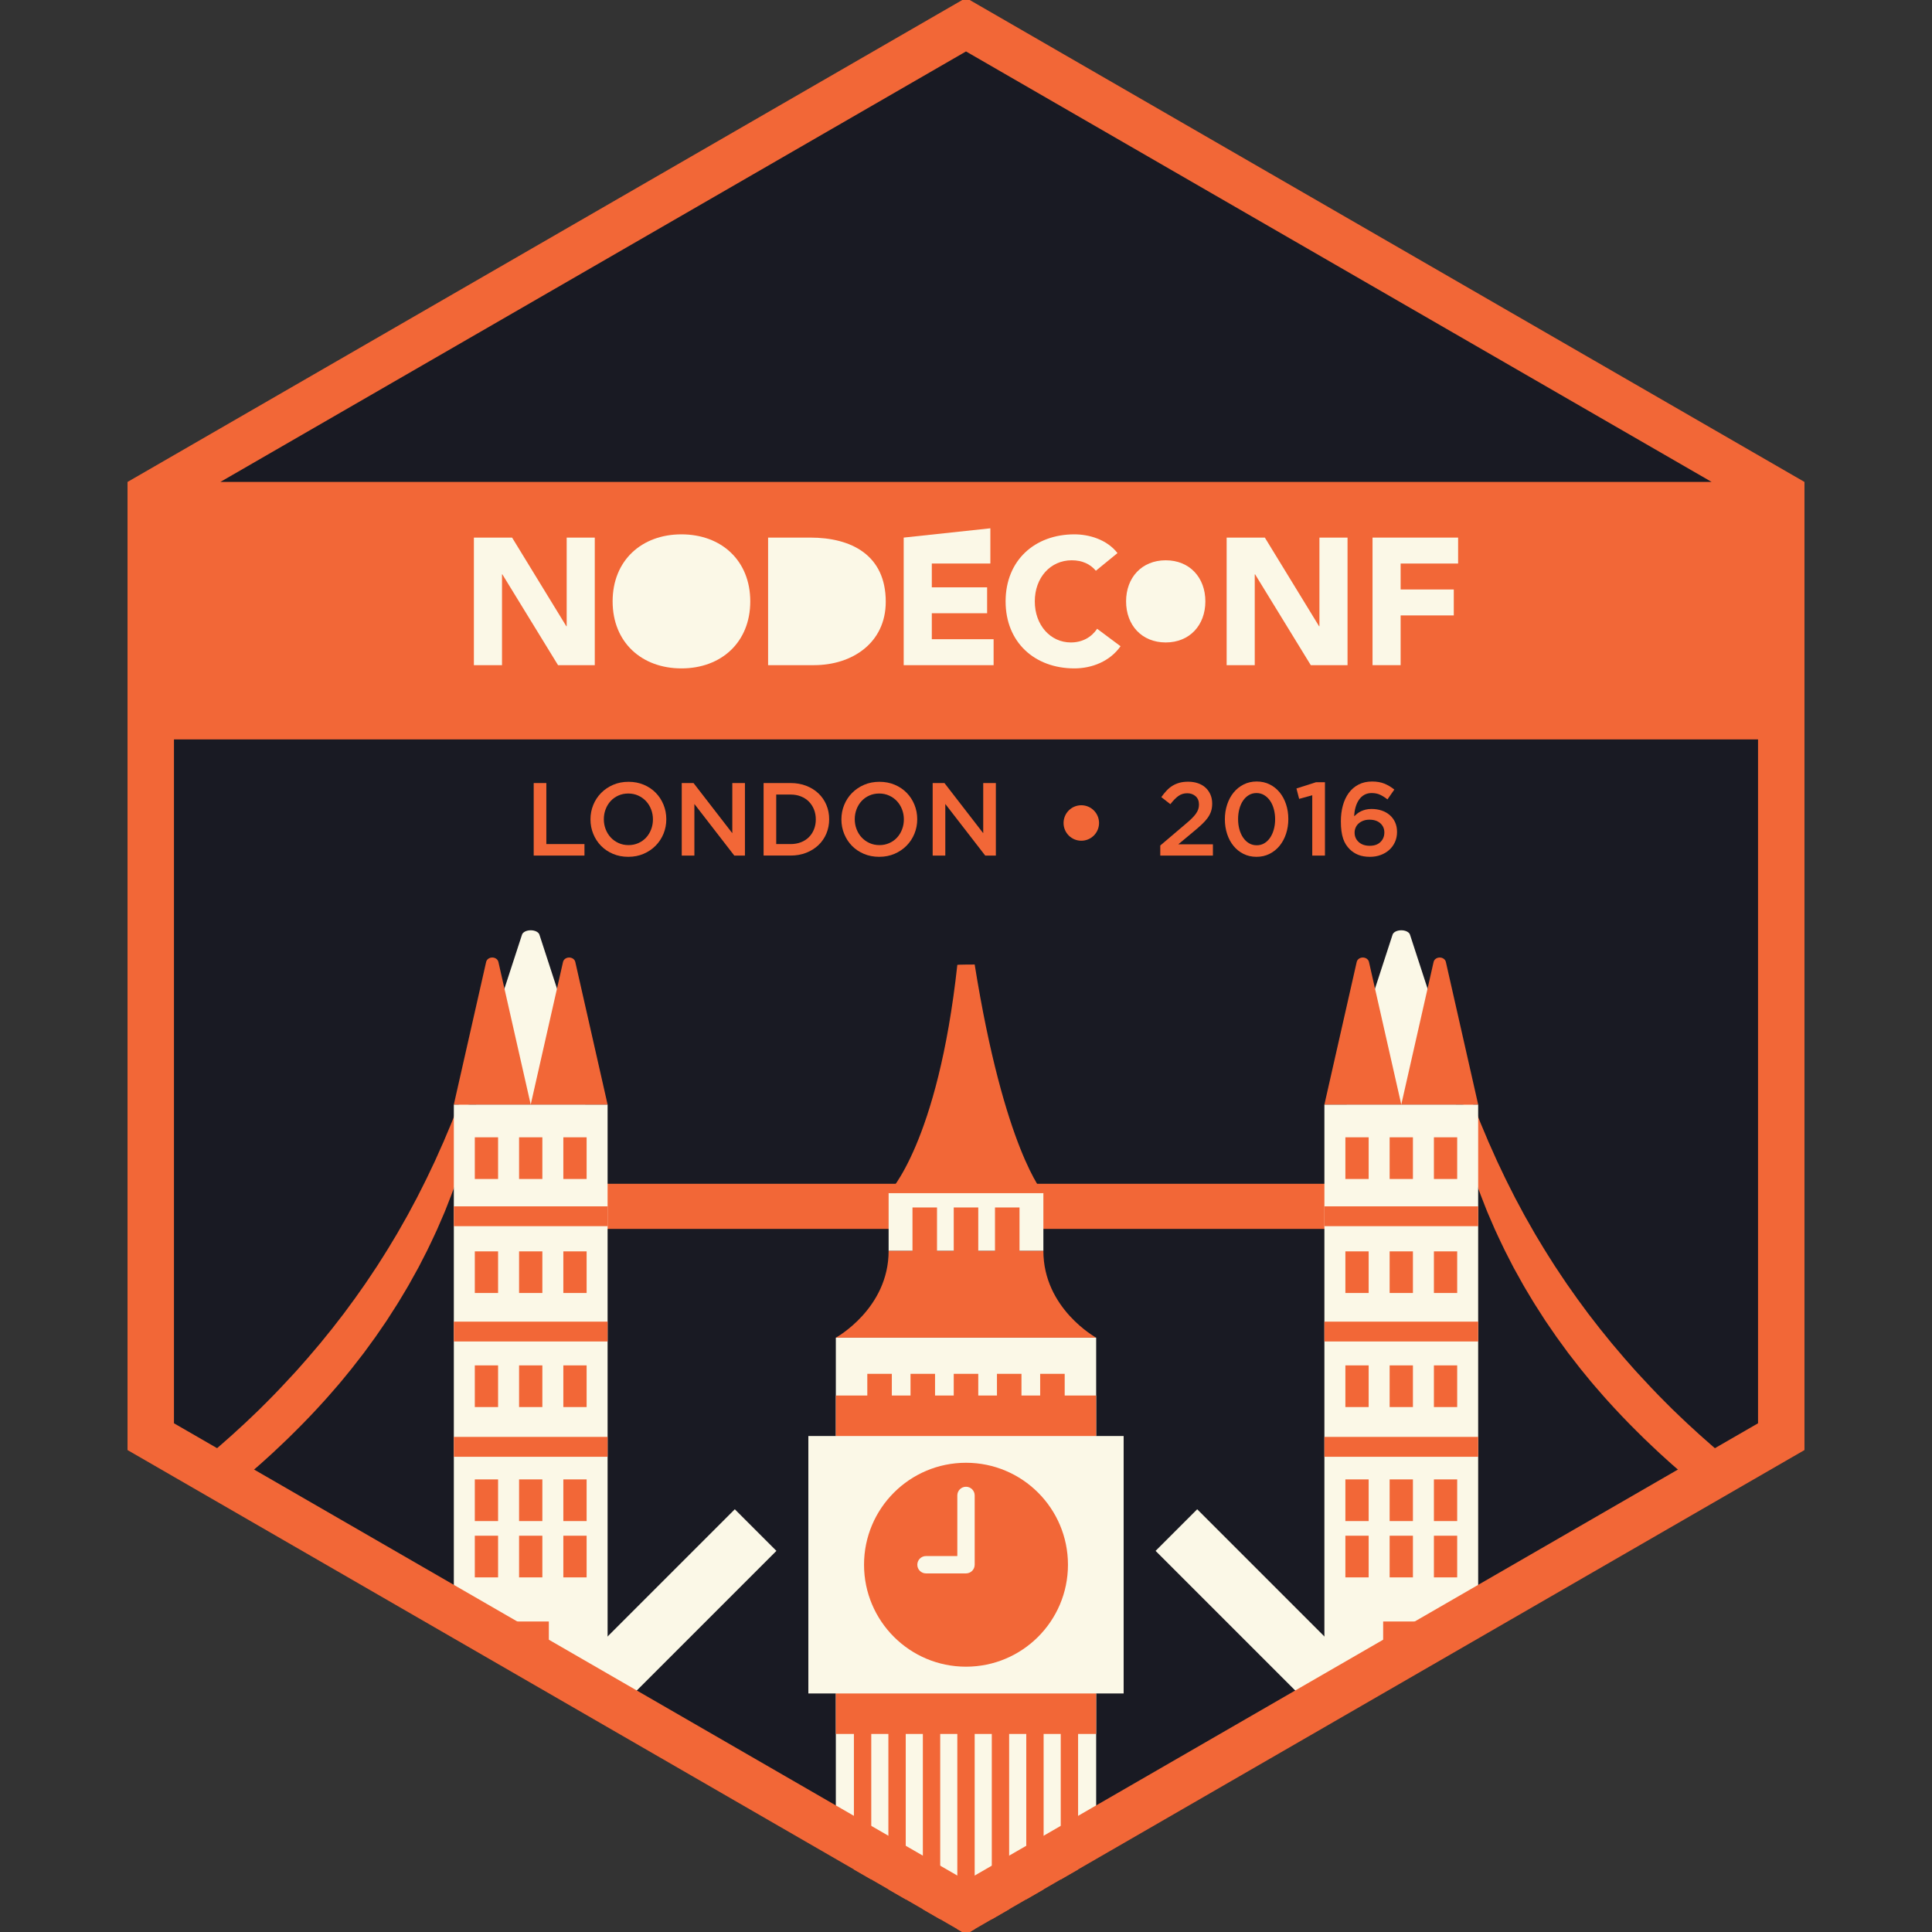 <?xml version="1.0" encoding="utf-8"?>
<!-- Generator: Adobe Illustrator 17.0.0, SVG Export Plug-In . SVG Version: 6.00 Build 0)  -->
<!DOCTYPE svg PUBLIC "-//W3C//DTD SVG 1.1//EN" "http://www.w3.org/Graphics/SVG/1.1/DTD/svg11.dtd">
<svg version="1.1" id="Layer_1" xmlns="http://www.w3.org/2000/svg" xmlns:xlink="http://www.w3.org/1999/xlink" x="0px" y="0px"
	 width="850.39px" height="850.39px" viewBox="0 0 850.39 850.39" enable-background="new 0 0 850.39 850.39" xml:space="preserve">
<rect x="0" y="0" width="850.39" height="850.39" fill="#333333" stroke="none"/>
<g>
	<polygon fill="#191A23" points="56.132,212.116 425.195,-0.963 794.258,212.116 794.258,638.274 425.195,851.353 56.132,638.274 	
		"/>
	<g>
		<path fill="#F26737" d="M104.15,653.334l1.281-1.059c1.219-1.021,2.462-2.012,3.656-3.063c1.203-1.039,2.406-2.077,3.608-3.114
			c0.599-0.521,1.206-1.032,1.798-1.561l1.769-1.592c1.176-1.065,2.35-2.128,3.523-3.191c1.17-1.065,2.304-2.169,3.455-3.249
			c1.144-1.089,2.299-2.162,3.427-3.26c1.12-1.108,2.237-2.213,3.353-3.316c4.462-4.413,8.753-8.934,12.874-13.51
			c1.05-1.126,2.036-2.304,3.047-3.453c1.004-1.154,2.005-2.305,3.003-3.452c0.997-1.147,1.943-2.331,2.901-3.497
			c0.955-1.168,1.906-2.332,2.853-3.491c1.838-2.364,3.66-4.708,5.466-7.03c1.748-2.367,3.447-4.734,5.144-7.063
			c1.632-2.376,3.247-4.726,4.842-7.047c1.537-2.362,3.023-4.715,4.504-7.025c0.746-1.151,1.422-2.337,2.127-3.491
			c0.695-1.161,1.385-2.313,2.07-3.457c0.337-0.575,0.684-1.14,1.008-1.717c0.322-0.578,0.642-1.154,0.961-1.728
			c0.637-1.147,1.27-2.284,1.897-3.413c0.313-0.564,0.625-1.125,0.936-1.684l0.465-0.836l0.44-0.846
			c0.579-1.128,1.153-2.246,1.722-3.354c0.566-1.108,1.127-2.205,1.683-3.292c0.56-1.084,1.054-2.189,1.575-3.265
			c1.024-2.161,2.037-4.271,2.968-6.36c0.908-2.099,1.795-4.149,2.659-6.147c0.213-0.5,0.425-0.998,0.636-1.491
			c0.209-0.495,0.394-0.996,0.59-1.488c0.386-0.987,0.766-1.961,1.141-2.921c0.375-0.959,0.744-1.905,1.107-2.836
			c0.366-0.93,0.724-1.846,1.033-2.766c2.626-7.302,4.638-13.716,6.124-19.097c0.737-2.698,1.356-5.113,1.911-7.204
			c0.461-2.072,0.853-3.835,1.171-5.264c0.319-1.427,0.556-2.524,0.708-3.266c0.156-0.74,0.236-1.122,0.236-1.122l-7.416-2.269
			c0,0-0.147,0.362-0.432,1.062c-0.289,0.7-0.706,1.741-1.24,3.103c-0.539,1.359-1.203,3.035-1.984,5.005
			c-0.806,1.914-1.751,4.102-2.767,6.558c-0.256,0.613-0.519,1.243-0.788,1.888c-0.291,0.643-0.59,1.303-0.895,1.978
			c-0.602,1.351-1.233,2.765-1.89,4.239c-0.328,0.736-0.664,1.486-1.005,2.252c-0.361,0.757-0.73,1.528-1.105,2.313
			c-0.745,1.57-1.517,3.196-2.315,4.877c-0.388,0.844-0.827,1.682-1.257,2.538c-0.432,0.856-0.87,1.724-1.315,2.605
			c-0.444,0.88-0.894,1.773-1.351,2.679c-0.231,0.451-0.451,0.911-0.695,1.363c-0.245,0.452-0.491,0.907-0.739,1.365
			c-0.98,1.834-1.985,3.715-3.014,5.641c-0.506,0.966-1.082,1.911-1.629,2.883c-0.55,0.97-1.106,1.951-1.668,2.943
			c-0.568,0.988-1.107,2.003-1.713,2.996c-0.6,0.995-1.207,2-1.819,3.015c-1.229,2.025-2.438,4.11-3.778,6.167
			c-0.656,1.036-1.318,2.08-1.986,3.133c-0.333,0.526-0.668,1.055-1.004,1.585c-0.338,0.529-0.7,1.046-1.051,1.573
			c-1.422,2.095-2.806,4.258-4.287,6.4c-1.501,2.127-3.023,4.283-4.563,6.466c-1.583,2.151-3.185,4.329-4.805,6.53
			c-1.674,2.16-3.366,4.344-5.075,6.548c-1.755,2.168-3.526,4.357-5.312,6.564c-1.84,2.164-3.695,4.345-5.564,6.542
			c-0.954,1.082-1.911,2.168-2.872,3.258c-0.967,1.085-1.907,2.197-2.913,3.26c-3.962,4.302-8.003,8.633-12.238,12.848
			c-1.058,1.055-2.117,2.112-3.179,3.17c-1.071,1.05-2.169,2.076-3.254,3.118c-1.093,1.034-2.168,2.09-3.281,3.111
			c-1.114,1.019-2.228,2.04-3.344,3.062l-1.67,1.539c-0.559,0.511-1.133,1.006-1.699,1.51c-1.136,1.004-2.273,2.01-3.411,3.015
			c-1.128,1.017-2.306,1.978-3.46,2.969l-3.481,2.949c-0.886,0.724-1.773,1.446-2.66,2.169L104.15,653.334z"/>
	</g>
	<path fill="#F26737" d="M641.515,491.703c0.318,1.429,0.71,3.192,1.171,5.264c0.555,2.091,1.174,4.505,1.911,7.204
		c1.486,5.381,3.498,11.795,6.124,19.097c0.309,0.92,0.667,1.836,1.033,2.766c0.364,0.931,0.733,1.877,1.107,2.836
		c0.375,0.96,0.756,1.934,1.142,2.921c0.196,0.492,0.381,0.994,0.59,1.488c0.211,0.494,0.422,0.991,0.636,1.491
		c0.865,1.999,1.751,4.049,2.659,6.147c0.931,2.089,1.944,4.198,2.968,6.36c0.521,1.076,1.015,2.181,1.575,3.265
		c0.555,1.087,1.116,2.184,1.682,3.292c0.569,1.108,1.143,2.226,1.722,3.354l0.44,0.846l0.465,0.836
		c0.31,0.559,0.622,1.12,0.936,1.684c0.627,1.128,1.259,2.266,1.896,3.413c0.319,0.574,0.639,1.15,0.961,1.728
		c0.324,0.577,0.672,1.142,1.009,1.717c0.685,1.144,1.375,2.296,2.07,3.457c0.706,1.154,1.381,2.341,2.128,3.491
		c1.481,2.309,2.967,4.663,4.504,7.025c1.595,2.322,3.21,4.672,4.842,7.047c1.696,2.329,3.396,4.696,5.144,7.063
		c1.805,2.322,3.628,4.666,5.465,7.03c0.947,1.159,1.898,2.323,2.853,3.491c0.958,1.166,1.904,2.35,2.901,3.497
		c0.997,1.147,1.998,2.297,3.003,3.452c1.01,1.149,1.997,2.327,3.047,3.453c4.12,4.576,8.411,9.098,12.874,13.51
		c1.115,1.103,2.233,2.209,3.353,3.316c1.129,1.098,2.284,2.171,3.427,3.26c1.151,1.081,2.285,2.184,3.455,3.249
		c1.173,1.062,2.347,2.126,3.523,3.191l1.769,1.592c0.592,0.529,1.199,1.04,1.798,1.561c1.202,1.037,2.405,2.076,3.608,3.114
		c1.194,1.05,2.437,2.042,3.656,3.063l0.917,0.758l16.234-9.51c-0.759-0.618-1.518-1.235-2.275-1.854l-3.481-2.949
		c-1.153-0.99-2.333-1.951-3.46-2.969c-1.138-1.005-2.275-2.011-3.411-3.015c-0.566-0.504-1.141-0.999-1.699-1.51l-1.67-1.539
		c-1.116-1.022-2.231-2.042-3.344-3.062c-1.113-1.02-2.187-2.076-3.281-3.111c-1.085-1.042-2.183-2.068-3.254-3.118
		c-1.062-1.059-2.121-2.115-3.179-3.17c-4.235-4.215-8.276-8.546-12.238-12.848c-1.006-1.063-1.947-2.175-2.913-3.26
		c-0.961-1.09-1.918-2.176-2.872-3.258c-1.869-2.197-3.724-4.378-5.564-6.542c-1.786-2.207-3.557-4.396-5.312-6.564
		c-1.709-2.204-3.401-4.388-5.075-6.548c-1.62-2.201-3.222-4.379-4.805-6.53c-1.54-2.183-3.062-4.339-4.563-6.466
		c-1.481-2.142-2.865-4.305-4.287-6.4c-0.351-0.527-0.713-1.044-1.051-1.573c-0.336-0.53-0.671-1.059-1.004-1.585
		c-0.667-1.053-1.329-2.097-1.986-3.133c-1.339-2.057-2.549-4.142-3.778-6.167c-0.612-1.015-1.219-2.02-1.819-3.015
		c-0.606-0.993-1.146-2.008-1.713-2.996c-0.562-0.991-1.118-1.972-1.668-2.943c-0.547-0.973-1.123-1.917-1.629-2.883
		c-1.029-1.926-2.034-3.807-3.014-5.641c-0.248-0.458-0.494-0.913-0.739-1.365c-0.244-0.452-0.464-0.912-0.695-1.363
		c-0.457-0.905-0.907-1.798-1.351-2.679c-0.445-0.881-0.883-1.75-1.315-2.605c-0.43-0.857-0.869-1.694-1.257-2.538
		c-0.798-1.68-1.57-3.307-2.315-4.877c-0.375-0.785-0.743-1.557-1.105-2.313c-0.342-0.765-0.677-1.516-1.005-2.252
		c-0.657-1.474-1.287-2.888-1.89-4.239c-0.305-0.675-0.604-1.334-0.895-1.978c-0.269-0.646-0.532-1.275-0.788-1.888
		c-1.016-2.456-1.961-4.644-2.767-6.558c-0.781-1.97-1.445-3.646-1.984-5.005c-0.534-1.362-0.952-2.403-1.24-3.103
		c-0.285-0.701-0.432-1.062-0.432-1.062l-7.416,2.269c0,0,0.08,0.382,0.236,1.122C640.959,489.179,641.196,490.275,641.515,491.703z
		"/>
	<g>
		<defs>
			<polygon id="SVGID_1_" points="56.132,212.116 425.195,-0.963 794.258,212.116 794.258,638.274 425.195,851.353 56.132,638.274 
							"/>
		</defs>
		<clipPath id="SVGID_2_">
			<use xlink:href="#SVGID_1_"  overflow="visible"/>
		</clipPath>
		<g clip-path="url(#SVGID_2_)">
			<g>
				<rect x="258.208" y="521.041" fill="#F26737" width="333.973" height="19.872"/>
				<g>
					<g>
						<polygon fill="#FBF8E7" points="261.957,737.861 261.957,725.789 323.431,664.315 341.748,682.632 275.664,748.716 						"/>
						<polygon fill="#FBF8E7" points="267.442,746.037 199.758,713.331 199.758,486.18 267.442,486.18 						"/>
						<path fill="#FBF8E7" d="M257.622,473.39l-20.192-61.996c-0.363-1.116-1.967-1.92-3.83-1.92s-3.466,0.804-3.83,1.92
							l-20.192,61.996v12.79h48.043V473.39z"/>
						<g>
							<path fill="#F26737" d="M233.6,486.18l-14.223-62.774c-0.256-1.13-1.386-1.944-2.698-1.944s-2.442,0.814-2.698,1.944
								l-14.223,62.774H233.6z"/>
							<path fill="#F26737" d="M267.442,486.18l-14.223-62.774c-0.256-1.13-1.386-1.944-2.698-1.944s-2.442,0.814-2.698,1.944
								L233.6,486.18H267.442z"/>
						</g>
						<g>
							<rect x="199.758" y="530.977" fill="#F26737" width="67.684" height="8.749"/>
							<rect x="199.758" y="581.724" fill="#F26737" width="67.684" height="8.749"/>
							<rect x="199.758" y="632.471" fill="#F26737" width="67.684" height="8.749"/>
						</g>
						<g>
							<g>
								<rect x="208.992" y="500.603" fill="#F26737" width="10.249" height="18.343"/>
								<rect x="228.476" y="500.603" fill="#F26737" width="10.249" height="18.343"/>
								<rect x="247.959" y="500.603" fill="#F26737" width="10.249" height="18.343"/>
							</g>
							<g>
								<rect x="208.992" y="550.794" fill="#F26737" width="10.249" height="18.343"/>
								<rect x="228.476" y="550.794" fill="#F26737" width="10.249" height="18.343"/>
								<rect x="247.959" y="550.794" fill="#F26737" width="10.249" height="18.343"/>
							</g>
							<g>
								<rect x="208.992" y="600.986" fill="#F26737" width="10.249" height="18.343"/>
								<rect x="228.476" y="600.986" fill="#F26737" width="10.249" height="18.343"/>
								<rect x="247.959" y="600.986" fill="#F26737" width="10.249" height="18.343"/>
							</g>
							<g>
								<rect x="208.992" y="651.178" fill="#F26737" width="10.249" height="18.343"/>
								<rect x="228.476" y="651.178" fill="#F26737" width="10.249" height="18.343"/>
								<rect x="247.959" y="651.178" fill="#F26737" width="10.249" height="18.343"/>
							</g>
							<g>
								<rect x="208.992" y="675.956" fill="#F26737" width="10.249" height="18.343"/>
								<rect x="228.476" y="675.956" fill="#F26737" width="10.249" height="18.343"/>
								<rect x="247.959" y="675.956" fill="#F26737" width="10.249" height="18.343"/>
							</g>
						</g>
						<polygon fill="#F26737" points="241.579,737.861 225.622,725.596 225.622,713.718 241.579,713.718 						"/>
					</g>
					<g>
						<polygon fill="#FBF8E7" points="588.433,737.861 588.433,725.789 526.959,664.315 508.642,682.632 574.726,748.716 						"/>
						<polygon fill="#FBF8E7" points="582.948,739.496 650.632,709.243 650.632,486.18 582.948,486.18 						"/>
						<path fill="#FBF8E7" d="M592.768,473.39l20.192-61.996c0.363-1.116,1.967-1.92,3.83-1.92s3.466,0.804,3.83,1.92l20.192,61.996
							v12.79h-48.043V473.39z"/>
						<g>
							<path fill="#F26737" d="M616.79,486.18l14.223-62.774c0.256-1.13,1.385-1.944,2.698-1.944c1.312,0,2.442,0.814,2.698,1.944
								l14.223,62.774H616.79z"/>
							<path fill="#F26737" d="M582.948,486.18l14.223-62.774c0.256-1.13,1.385-1.944,2.698-1.944c1.312,0,2.442,0.814,2.698,1.944
								l14.223,62.774H582.948z"/>
						</g>
						<g>
							<rect x="582.948" y="530.977" fill="#F26737" width="67.684" height="8.749"/>
							<rect x="582.948" y="581.724" fill="#F26737" width="67.684" height="8.749"/>
							<rect x="582.948" y="632.471" fill="#F26737" width="67.684" height="8.749"/>
						</g>
						<g>
							<g>
								<rect x="631.148" y="500.603" fill="#F26737" width="10.249" height="18.343"/>
								<rect x="611.665" y="500.603" fill="#F26737" width="10.249" height="18.343"/>
								<rect x="592.182" y="500.603" fill="#F26737" width="10.249" height="18.343"/>
							</g>
							<g>
								<rect x="631.148" y="550.794" fill="#F26737" width="10.249" height="18.343"/>
								<rect x="611.665" y="550.794" fill="#F26737" width="10.249" height="18.343"/>
								<rect x="592.182" y="550.794" fill="#F26737" width="10.249" height="18.343"/>
							</g>
							<g>
								<rect x="631.148" y="600.986" fill="#F26737" width="10.249" height="18.343"/>
								<rect x="611.665" y="600.986" fill="#F26737" width="10.249" height="18.343"/>
								<rect x="592.182" y="600.986" fill="#F26737" width="10.249" height="18.343"/>
							</g>
							<g>
								<rect x="631.148" y="651.178" fill="#F26737" width="10.249" height="18.343"/>
								<rect x="611.665" y="651.178" fill="#F26737" width="10.249" height="18.343"/>
								<rect x="592.182" y="651.178" fill="#F26737" width="10.249" height="18.343"/>
							</g>
							<g>
								<rect x="631.148" y="675.956" fill="#F26737" width="10.249" height="18.343"/>
								<rect x="611.665" y="675.956" fill="#F26737" width="10.249" height="18.343"/>
								<rect x="592.182" y="675.956" fill="#F26737" width="10.249" height="18.343"/>
							</g>
						</g>
						<polygon fill="#F26737" points="608.811,737.861 624.768,725.596 624.768,713.718 608.811,713.718 						"/>
					</g>
				</g>
			</g>
			<g>
				<g>
					<rect x="375.858" y="763.215" fill="#F26737" width="7.639" height="225.273"/>
					<rect x="391.031" y="763.215" fill="#F26737" width="7.639" height="225.273"/>
					<rect x="406.203" y="763.215" fill="#F26737" width="7.639" height="225.273"/>
					<rect x="421.375" y="763.215" fill="#F26737" width="7.639" height="225.273"/>
					<rect x="436.548" y="763.215" fill="#F26737" width="7.639" height="225.273"/>
					<rect x="451.72" y="763.215" fill="#F26737" width="7.639" height="225.273"/>
					<rect x="466.892" y="763.215" fill="#F26737" width="7.639" height="225.273"/>
				</g>
				<g>
					<polygon fill="#FBF8E7" points="367.901,808.46 367.901,588.786 482.489,588.786 482.489,806.825 426.011,838.713 					"/>
					<rect x="355.805" y="632.075" fill="#FBF8E7" width="138.779" height="113.315"/>
					<rect x="391.137" y="525.126" fill="#FBF8E7" width="68.116" height="25.464"/>
					<path fill="#F26737" d="M391.137,525.126c0,0,21.644-21.644,30.239-100.41c0.019-0.172,7.639-0.173,7.639-0.173
						c13.05,81.485,30.239,100.583,30.239,100.583H391.137z"/>
					<path fill="#F26737" d="M459.253,550.59h-10.504v-19.098h-10.796v19.098h-7.361v-19.098h-10.796v19.098h-7.361v-19.098h-10.796
						v19.098h-10.504c0,25.464-23.236,38.196-23.236,38.196h114.588C482.489,588.786,459.253,576.054,459.253,550.59z"/>
					<polygon fill="#F26737" points="468.636,614.25 468.636,604.701 457.841,604.701 457.841,614.25 449.615,614.25 
						449.615,604.701 438.819,604.701 438.819,614.25 430.593,614.25 430.593,604.701 419.797,604.701 419.797,614.25 
						411.571,614.25 411.571,604.701 400.775,604.701 400.775,614.25 392.549,614.25 392.549,604.701 381.754,604.701 
						381.754,614.25 367.901,614.25 367.901,632.075 482.489,632.075 482.489,614.25 					"/>
					<g>
						<circle fill="#F26737" cx="425.195" cy="688.732" r="44.88"/>
						<path fill="#FBF8E7" d="M425.195,692.552h-17.609c-2.11,0-3.82-1.71-3.82-3.82c0-2.11,1.71-3.82,3.82-3.82h13.79v-26.685
							c0-2.11,1.71-3.82,3.82-3.82c2.11,0,3.82,1.71,3.82,3.82v30.505C429.015,690.842,427.305,692.552,425.195,692.552z"/>
					</g>
				</g>
			</g>
		</g>
	</g>
	<path fill="#F26737" d="M425.195-0.963L56.132,212.116v426.158l369.063,213.079l369.063-213.079V212.116L425.195-0.963z
		 M753.376,212.116H97.014L425.195,22.641L753.376,212.116z M425.195,827.749L76.573,626.472v-301.01h697.244v301.01
		L425.195,827.749z"/>
	<g>
		<polygon fill="#FBF8E7" points="639.897,259.466 639.897,270.885 616.503,270.885 616.503,292.774 604.132,292.774 
			604.132,236.627 641.801,236.627 641.801,248.047 616.503,248.047 616.503,259.466 		"/>
		<polygon fill="#FBF8E7" points="593.133,236.627 593.133,292.774 576.955,292.774 552.451,252.806 552.294,252.806 
			552.294,292.774 539.922,292.774 539.922,236.627 556.734,236.627 580.605,275.644 580.762,275.644 580.762,236.627 		"/>
		<path fill="#FBF8E7" d="M530.553,264.7c0,10.468-6.9,18.081-17.447,18.081c-10.546,0-17.447-7.613-17.447-18.081
			c0-10.467,6.901-18.081,17.447-18.081C523.653,246.618,530.553,254.233,530.553,264.7z"/>
		<path fill="#FBF8E7" d="M471.332,282.781c4.997,0,9.043-2.222,11.581-6.027l10.307,7.692c-4.678,6.66-12.609,9.755-20.301,9.755
			c-17.526,0-30.293-11.499-30.293-29.502c0-18.001,12.767-29.5,30.293-29.5c6.265,0,14.196,2.142,18.954,8.246l-9.514,7.773
			c-2.461-2.935-6.03-4.601-10.629-4.601c-9.358,0-16.257,7.615-16.257,18.081C455.473,275.168,462.372,282.781,471.332,282.781z"/>
		<polygon fill="#FBF8E7" points="434.49,258.515 434.49,269.934 410.143,269.934 410.143,281.354 437.345,281.354 437.345,292.774 
			397.772,292.774 397.772,236.627 435.918,232.538 435.918,248.047 410.143,248.047 410.143,258.515 		"/>
		<path fill="#FBF8E7" d="M389.875,264.859c0,18.159-14.83,27.915-31.563,27.915h-20.223v-56.147h18.557
			C374.727,236.627,389.875,244.32,389.875,264.859z"/>
		<path fill="#FBF8E7" d="M330.238,264.7c0,18.003-12.767,29.502-30.293,29.502c-17.526,0-30.294-11.499-30.294-29.502
			c0-18.001,12.767-29.5,30.294-29.5C317.471,235.2,330.238,246.699,330.238,264.7z"/>
		<polygon fill="#FBF8E7" points="261.801,236.627 261.801,292.774 245.624,292.774 221.119,252.806 220.96,252.806 220.96,292.774 
			208.589,292.774 208.589,236.627 225.401,236.627 249.272,275.644 249.43,275.644 249.43,236.627 		"/>
	</g>
	<g>
		<g>
			<path fill="#F26737" d="M234.914,344.667h5.563v26.86h16.781v5.062h-22.344V344.667z"/>
			<path fill="#F26737" d="M292.052,366.967c-0.821,2.007-1.977,3.762-3.466,5.267c-1.49,1.505-3.253,2.698-5.29,3.58
				c-2.037,0.881-4.287,1.322-6.749,1.322c-2.462,0-4.712-0.433-6.749-1.3c-2.037-0.866-3.785-2.044-5.244-3.534
				c-1.46-1.489-2.599-3.238-3.42-5.244c-0.821-2.006-1.231-4.134-1.231-6.384c0-2.249,0.41-4.378,1.231-6.384
				c0.821-2.006,1.976-3.762,3.466-5.267c1.489-1.504,3.252-2.697,5.29-3.58c2.037-0.881,4.287-1.322,6.749-1.322
				c2.463,0,4.712,0.433,6.749,1.3c2.037,0.866,3.785,2.045,5.244,3.534c1.459,1.49,2.599,3.237,3.42,5.244
				c0.821,2.007,1.231,4.135,1.231,6.385C293.283,362.833,292.873,364.96,292.052,366.967z M286.602,356.273
				c-0.532-1.383-1.277-2.592-2.234-3.626c-0.958-1.033-2.106-1.854-3.443-2.462c-1.338-0.608-2.797-0.912-4.378-0.912
				c-1.581,0-3.032,0.297-4.355,0.889c-1.322,0.593-2.455,1.399-3.397,2.417c-0.943,1.019-1.68,2.219-2.212,3.602
				c-0.532,1.384-0.798,2.85-0.798,4.401c0,1.55,0.266,3.017,0.798,4.4c0.532,1.384,1.277,2.592,2.235,3.625
				c0.958,1.034,2.105,1.855,3.443,2.463c1.337,0.608,2.797,0.912,4.378,0.912c1.58,0,3.032-0.296,4.355-0.889
				c1.322-0.593,2.455-1.398,3.397-2.417c0.942-1.018,1.68-2.219,2.211-3.603c0.532-1.383,0.798-2.85,0.798-4.4
				C287.401,359.123,287.134,357.657,286.602,356.273z"/>
			<path fill="#F26737" d="M322.331,344.667h5.563v31.921h-4.688l-17.566-22.709v22.709h-5.563v-31.921h5.188l17.066,22.071V344.667
				z"/>
			<path fill="#F26737" d="M363.737,366.898c-0.821,1.961-1.984,3.656-3.489,5.084c-1.505,1.429-3.299,2.554-5.381,3.374
				c-2.083,0.821-4.371,1.231-6.863,1.231h-11.902v-31.921h11.902c2.492,0,4.78,0.404,6.863,1.209
				c2.082,0.806,3.876,1.923,5.381,3.351c1.505,1.429,2.668,3.117,3.489,5.062c0.821,1.946,1.231,4.044,1.231,6.293
				C364.968,362.833,364.558,364.938,363.737,366.898z M358.285,356.301c-0.534-1.328-1.28-2.48-2.24-3.457
				c-0.961-0.977-2.126-1.74-3.498-2.29c-1.372-0.549-2.897-0.824-4.573-0.824h-6.309v21.798h6.309c1.676,0,3.2-0.267,4.573-0.801
				c1.371-0.534,2.537-1.282,3.498-2.244c0.96-0.962,1.706-2.107,2.24-3.435c0.533-1.328,0.8-2.786,0.8-4.373
				C359.085,359.086,358.818,357.629,358.285,356.301z"/>
			<path fill="#F26737" d="M402.498,366.967c-0.821,2.007-1.977,3.762-3.466,5.267c-1.49,1.505-3.253,2.698-5.29,3.58
				c-2.037,0.881-4.287,1.322-6.749,1.322c-2.462,0-4.712-0.433-6.749-1.3c-2.037-0.866-3.785-2.044-5.244-3.534
				c-1.46-1.489-2.599-3.238-3.42-5.244c-0.821-2.006-1.231-4.134-1.231-6.384c0-2.249,0.41-4.378,1.231-6.384
				c0.821-2.006,1.976-3.762,3.466-5.267c1.489-1.504,3.252-2.697,5.29-3.58c2.037-0.881,4.287-1.322,6.749-1.322
				s4.712,0.433,6.749,1.3c2.037,0.866,3.785,2.045,5.244,3.534c1.459,1.49,2.599,3.237,3.42,5.244
				c0.821,2.007,1.231,4.135,1.231,6.385C403.729,362.833,403.319,364.96,402.498,366.967z M397.048,356.273
				c-0.532-1.383-1.277-2.592-2.234-3.626c-0.958-1.033-2.106-1.854-3.443-2.462c-1.338-0.608-2.797-0.912-4.378-0.912
				c-1.581,0-3.032,0.297-4.355,0.889c-1.322,0.593-2.455,1.399-3.397,2.417c-0.943,1.019-1.68,2.219-2.212,3.602
				c-0.532,1.384-0.798,2.85-0.798,4.401c0,1.55,0.265,3.017,0.798,4.4c0.532,1.384,1.277,2.592,2.235,3.625
				c0.958,1.034,2.105,1.855,3.443,2.463c1.337,0.608,2.797,0.912,4.378,0.912c1.58,0,3.032-0.296,4.355-0.889
				c1.322-0.593,2.455-1.398,3.397-2.417c0.942-1.018,1.68-2.219,2.211-3.603c0.532-1.383,0.798-2.85,0.798-4.4
				C397.847,359.123,397.58,357.657,397.048,356.273z"/>
			<path fill="#F26737" d="M432.777,344.667h5.563v31.921h-4.688l-17.566-22.709v22.709h-5.563v-31.921h5.188l17.066,22.071V344.667
				z"/>
		</g>
		<g>
			<path fill="#F26737" d="M518.697,350.352c-1.115,0.794-2.297,2-3.548,3.617l-3.984-3.113c0.763-1.068,1.541-2.026,2.335-2.873
				c0.794-0.847,1.656-1.555,2.587-2.125c0.931-0.569,1.953-1.008,3.068-1.317c1.114-0.308,2.388-0.462,3.824-0.462
				c1.587,0,3.037,0.229,4.35,0.687c1.312,0.458,2.427,1.115,3.342,1.969c0.916,0.855,1.626,1.87,2.13,3.045
				c0.503,1.176,0.755,2.481,0.755,3.915c0,1.282-0.168,2.427-0.504,3.434c-0.336,1.007-0.847,1.985-1.534,2.93
				c-0.687,0.947-1.557,1.908-2.61,2.885c-1.053,0.977-2.282,2.045-3.686,3.205l-6.594,5.494h15.247v4.945h-23.169v-4.434
				l11.035-9.371c1.099-0.914,2.03-1.744,2.793-2.491c0.763-0.746,1.381-1.454,1.855-2.126c0.473-0.67,0.816-1.326,1.03-1.965
				c0.213-0.64,0.32-1.326,0.32-2.058c0-1.584-0.496-2.811-1.488-3.679c-0.993-0.869-2.221-1.303-3.686-1.303
				S519.811,349.559,518.697,350.352z"/>
			<path fill="#F26737" d="M566.065,366.996c-0.672,2.03-1.619,3.793-2.839,5.288c-1.221,1.496-2.695,2.679-4.418,3.548
				c-1.725,0.87-3.64,1.305-5.747,1.305s-4.014-0.428-5.724-1.282c-1.71-0.854-3.175-2.03-4.396-3.526
				c-1.221-1.495-2.16-3.251-2.816-5.265c-0.657-2.015-0.984-4.167-0.984-6.457c0-2.289,0.336-4.448,1.007-6.479
				c0.671-2.03,1.618-3.793,2.839-5.288c1.22-1.496,2.694-2.679,4.418-3.548c1.724-0.87,3.64-1.306,5.747-1.306
				c2.106,0,4.014,0.428,5.724,1.282c1.709,0.855,3.174,2.031,4.396,3.526c1.22,1.496,2.159,3.251,2.816,5.266
				c0.656,2.015,0.985,4.167,0.985,6.456S566.736,364.967,566.065,366.996z M560.685,356.121c-0.382-1.404-0.932-2.625-1.648-3.663
				c-0.717-1.037-1.58-1.862-2.587-2.473c-1.008-0.61-2.138-0.916-3.389-0.916c-1.252,0-2.374,0.297-3.365,0.893
				c-0.992,0.595-1.839,1.404-2.541,2.427c-0.703,1.023-1.244,2.237-1.626,3.64c-0.382,1.405-0.573,2.9-0.573,4.487
				c0,1.618,0.191,3.122,0.573,4.51c0.382,1.389,0.931,2.61,1.648,3.663c0.717,1.053,1.58,1.877,2.587,2.473
				c1.007,0.595,2.136,0.893,3.388,0.893c1.251,0,2.373-0.297,3.366-0.893c0.991-0.595,1.839-1.412,2.541-2.45
				c0.702-1.037,1.244-2.251,1.626-3.64c0.381-1.389,0.573-2.877,0.573-4.464C561.257,359.022,561.066,357.525,560.685,356.121z"/>
			<path fill="#F26737" d="M579.252,344.308h3.938v32.28h-5.586v-26.557l-5.769,1.603l-1.191-4.579L579.252,344.308z"/>
			<path fill="#F26737" d="M610.709,351.863c-1.129-0.885-2.221-1.572-3.274-2.061c-1.053-0.488-2.282-0.733-3.686-0.733
				c-1.191,0-2.251,0.254-3.182,0.759c-0.932,0.507-1.718,1.219-2.358,2.139c-0.641,0.92-1.145,2.001-1.511,3.243
				c-0.366,1.242-0.58,2.598-0.641,4.07c0.427-0.396,0.885-0.793,1.374-1.191c0.488-0.396,1.045-0.739,1.671-1.03
				c0.625-0.29,1.312-0.527,2.06-0.71c0.748-0.183,1.595-0.275,2.542-0.275c1.557,0,3.014,0.222,4.372,0.664
				c1.358,0.442,2.549,1.099,3.572,1.969c1.022,0.87,1.824,1.931,2.404,3.182c0.579,1.252,0.87,2.686,0.87,4.304
				c0,1.619-0.305,3.099-0.916,4.442c-0.611,1.343-1.45,2.496-2.518,3.457c-1.068,0.961-2.328,1.71-3.777,2.244
				c-1.45,0.533-3.015,0.801-4.693,0.801c-1.985,0-3.702-0.291-5.151-0.87c-1.45-0.58-2.71-1.404-3.778-2.473
				c-0.611-0.61-1.161-1.289-1.648-2.037c-0.489-0.748-0.901-1.618-1.236-2.61c-0.336-0.992-0.588-2.114-0.755-3.366
				c-0.169-1.251-0.252-2.686-0.252-4.304c0-2.473,0.29-4.769,0.87-6.891c0.58-2.121,1.442-3.968,2.587-5.54
				c1.145-1.572,2.579-2.808,4.304-3.709c1.724-0.9,3.716-1.351,5.975-1.351c2.076,0,3.876,0.311,5.403,0.931
				c1.526,0.62,2.991,1.49,4.396,2.609L610.709,351.863z M607.565,362.371c-1.179-1.053-2.779-1.58-4.801-1.58
				c-1.012,0-1.915,0.153-2.711,0.458c-0.797,0.305-1.478,0.71-2.045,1.214c-0.567,0.503-1.003,1.107-1.31,1.809
				c-0.306,0.702-0.459,1.435-0.459,2.197c0,1.679,0.604,3.068,1.815,4.167c1.21,1.099,2.826,1.648,4.848,1.648
				c2.021,0,3.599-0.557,4.732-1.671c1.133-1.114,1.701-2.51,1.701-4.19C609.335,364.775,608.745,363.425,607.565,362.371z"/>
		</g>
		<circle fill="#F26737" cx="475.947" cy="362.247" r="7.808"/>
	</g>
	<polygon fill="#F26737" points="482.489,745.39 367.901,745.39 367.901,763.215 375.858,763.215 375.858,810.403 383.497,814.715 
		383.497,763.215 391.031,763.215 391.031,818.967 398.67,823.279 398.67,763.215 406.203,763.215 406.203,827.532 413.842,831.844 
		413.842,763.215 421.375,763.215 421.375,836.097 426.011,838.713 429.014,836.919 429.014,763.215 436.548,763.215 
		436.548,832.42 444.187,827.857 444.187,763.215 451.72,763.215 451.72,823.358 459.359,818.796 459.359,763.215 466.893,763.215 
		466.893,814.296 474.532,809.734 474.532,763.215 482.489,763.215 	"/>
</g>
</svg>
